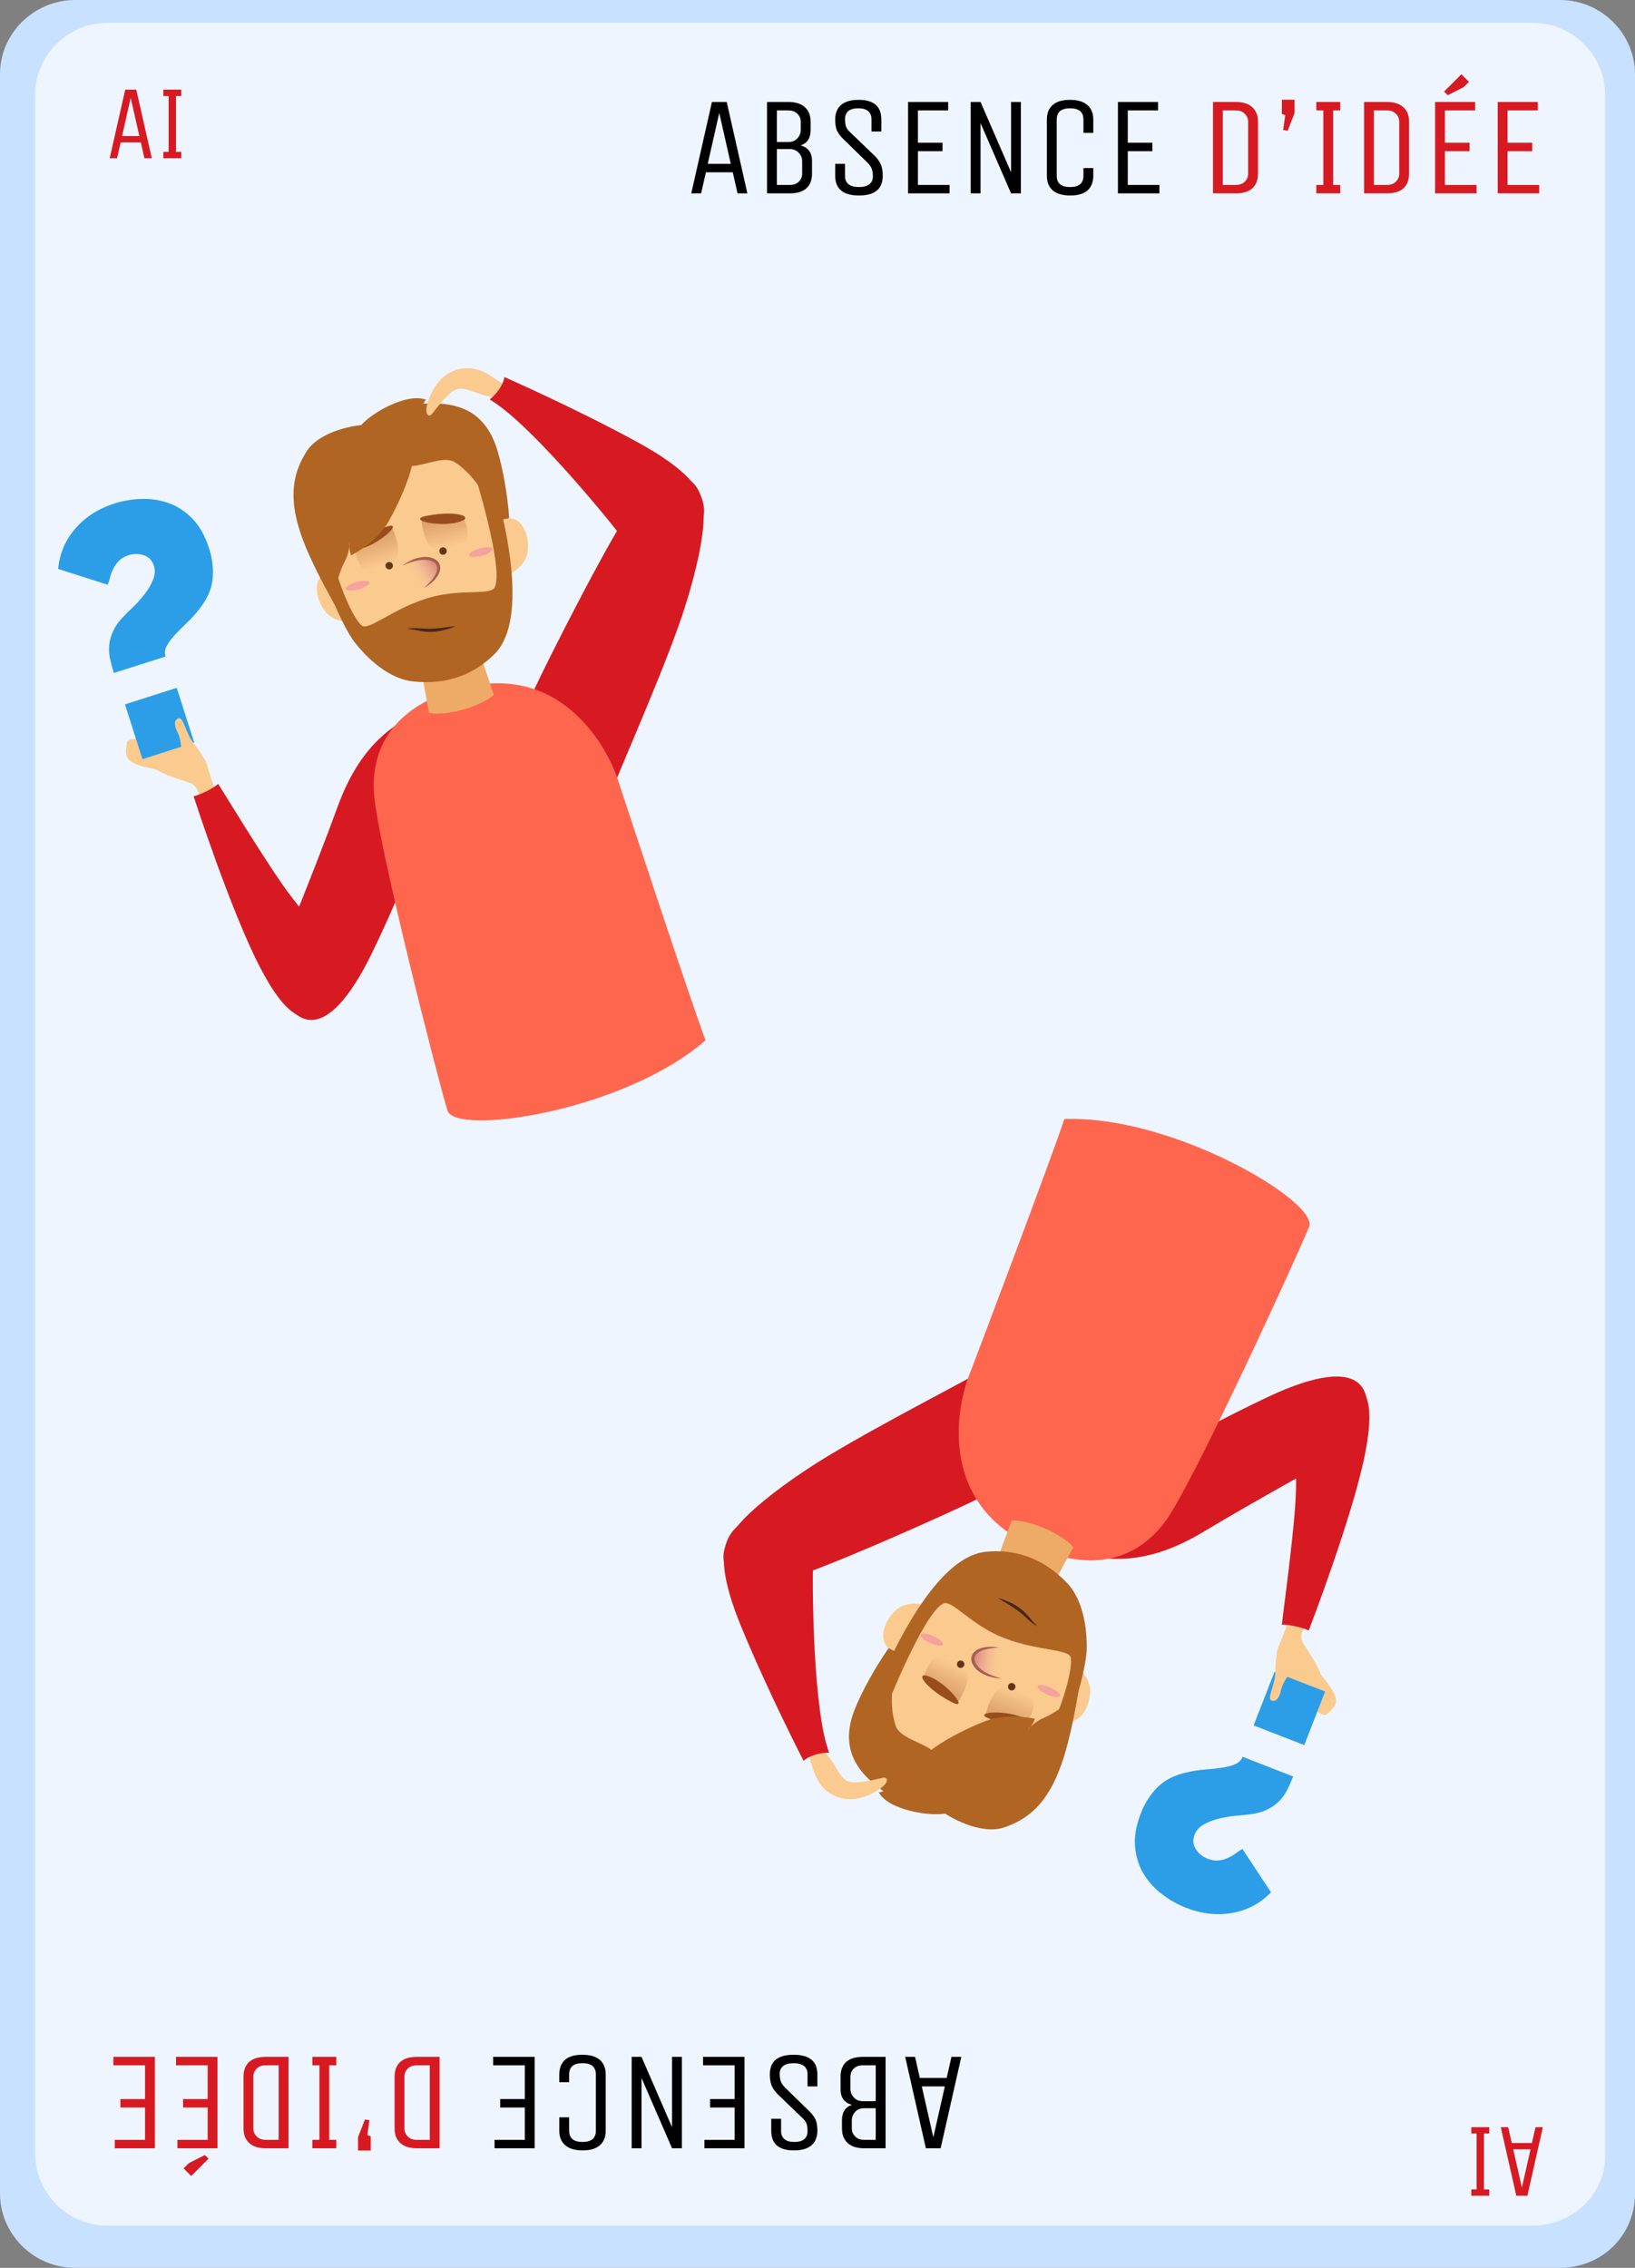 <svg width="93" height="129" viewBox="0 0 93 129" fill="none" xmlns="http://www.w3.org/2000/svg">
<rect x="0" y="0" width="93" height="129" fill="#808080" stroke="none"/>
<path d="M88.73 129H4.27C1.875 129 0 127.044 0 124.779V4.221C0 1.853 1.979 0 4.27 0H88.73C91.125 0 93 1.956 93 4.221V124.779C93 127.147 91.125 129 88.73 129Z" fill="#C8E1FF"/>
<path d="M87.2 126.6H6.1C3.8 126.6 2 124.7 2 122.5V5.4C2 3.1 3.9 1.3 6.1 1.3H87.2C89.5 1.3 91.3 3.2 91.3 5.4V122.5C91.4 124.7 89.5 126.6 87.2 126.6Z" fill="#EEF5FF"/>
<path d="M40.496 5.8H41.336L42.512 11H41.952L41.68 9.8H40.152L39.88 11H39.32L40.496 5.8ZM40.912 6.424L40.256 9.32H41.568L40.912 6.424ZM43.628 5.8H44.836C45.252 5.8 45.567 5.899 45.78 6.096C45.999 6.293 46.108 6.568 46.108 6.92V7.4C46.108 7.853 45.919 8.144 45.54 8.272C45.972 8.389 46.188 8.685 46.188 9.16V9.88C46.188 10.237 46.081 10.515 45.868 10.712C45.655 10.904 45.337 11 44.916 11H43.628V5.8ZM45.628 9.88V9.16C45.628 8.989 45.564 8.835 45.436 8.696C45.308 8.552 45.135 8.48 44.916 8.48H44.188V10.52H44.916C45.14 10.52 45.313 10.459 45.436 10.336C45.564 10.208 45.628 10.056 45.628 9.88ZM45.548 7.4V6.92C45.548 6.749 45.484 6.6 45.356 6.472C45.233 6.344 45.06 6.28 44.836 6.28H44.188V8.08H44.836C45.06 8.08 45.233 8.011 45.356 7.872C45.484 7.733 45.548 7.576 45.548 7.4ZM50.211 10C50.211 10.747 49.761 11.12 48.859 11.12C47.958 11.12 47.507 10.747 47.507 10V9.32H48.067V10.032C48.067 10.224 48.134 10.373 48.267 10.48C48.401 10.587 48.598 10.64 48.859 10.64C49.12 10.64 49.318 10.587 49.451 10.48C49.584 10.373 49.651 10.229 49.651 10.048C49.651 9.861 49.63 9.715 49.587 9.608C49.55 9.496 49.47 9.379 49.347 9.256L47.939 7.88C47.774 7.715 47.659 7.555 47.595 7.4C47.536 7.24 47.507 7.04 47.507 6.8C47.507 6.443 47.617 6.168 47.835 5.976C48.059 5.779 48.395 5.68 48.843 5.68C49.702 5.68 50.131 6.053 50.131 6.8V7.48H49.571V6.768C49.571 6.576 49.507 6.427 49.379 6.32C49.257 6.213 49.07 6.16 48.819 6.16C48.569 6.16 48.379 6.213 48.251 6.32C48.129 6.427 48.067 6.573 48.067 6.76C48.067 6.947 48.086 7.093 48.123 7.2C48.16 7.307 48.243 7.419 48.371 7.536L49.803 8.912C49.958 9.083 50.065 9.248 50.123 9.408C50.182 9.563 50.211 9.76 50.211 10ZM54.012 11H51.652V5.8H53.932V6.28H52.212V8.12H53.612V8.6H52.212V10.52H54.012V11ZM55.774 11H55.214V5.8H55.774L57.51 9.8V5.8H58.07V11H57.51L55.774 7V11ZM61.627 10V9.56H62.187V10C62.187 10.357 62.078 10.635 61.859 10.832C61.641 11.024 61.312 11.12 60.875 11.12C60.438 11.12 60.107 11.024 59.883 10.832C59.659 10.635 59.547 10.357 59.547 10V6.8C59.547 6.443 59.657 6.168 59.875 5.976C60.094 5.779 60.422 5.68 60.859 5.68C61.297 5.68 61.627 5.779 61.851 5.976C62.075 6.168 62.187 6.443 62.187 6.8V7.56H61.627V6.8C61.627 6.373 61.374 6.16 60.867 6.16C60.361 6.16 60.107 6.373 60.107 6.8V10C60.107 10.427 60.361 10.64 60.867 10.64C61.374 10.64 61.627 10.427 61.627 10ZM65.949 11H63.589V5.8H65.869V6.28H64.149V8.12H65.549V8.6H64.149V10.52H65.949V11Z" fill="black"/>
<path d="M70.283 11H68.995V5.8H70.283C70.699 5.8 71.014 5.899 71.227 6.096C71.446 6.293 71.555 6.568 71.555 6.92V9.88C71.555 10.237 71.449 10.515 71.235 10.712C71.022 10.904 70.705 11 70.283 11ZM70.995 9.88V6.92C70.995 6.749 70.931 6.6 70.803 6.472C70.681 6.344 70.507 6.28 70.283 6.28H69.555V10.52H70.283C70.507 10.52 70.681 10.459 70.803 10.336C70.931 10.208 70.995 10.056 70.995 9.88ZM72.914 5.672H73.634V6.432L73.242 7.44L72.986 7.392L73.106 6.552L72.914 6.48V5.672ZM76.233 10.52V11H74.873V10.52H75.272V6.28H74.873V5.8H76.233V6.28H75.832V10.52H76.233ZM78.877 11H77.589V5.8H78.877C79.293 5.8 79.608 5.899 79.821 6.096C80.04 6.293 80.149 6.568 80.149 6.92V9.88C80.149 10.237 80.042 10.515 79.829 10.712C79.616 10.904 79.298 11 78.877 11ZM79.589 9.88V6.92C79.589 6.749 79.525 6.6 79.397 6.472C79.274 6.344 79.101 6.28 78.877 6.28H78.149V10.52H78.877C79.101 10.52 79.274 10.459 79.397 10.336C79.525 10.208 79.589 10.056 79.589 9.88ZM83.988 11H81.628V5.8H83.908V6.28H82.188V8.12H83.588V8.6H82.188V10.52H83.988V11ZM83.556 4.656L83.252 4.96L82.348 5.416L82.14 5.208L83.124 4.224L83.556 4.656ZM87.551 11H85.191V5.8H87.471V6.28H85.751V8.12H87.151V8.6H85.751V10.52H87.551V11Z" fill="#D71A22"/>
<path d="M53.504 122.2L52.664 122.2L51.488 117L52.048 117L52.32 118.2L53.848 118.2L54.12 117L54.68 117L53.504 122.2ZM53.088 121.576L53.744 118.68L52.432 118.68L53.088 121.576ZM50.372 122.2L49.164 122.2C48.748 122.2 48.433 122.101 48.22 121.904C48.001 121.707 47.892 121.432 47.892 121.08L47.892 120.6C47.892 120.147 48.081 119.856 48.46 119.728C48.028 119.611 47.812 119.315 47.812 118.84L47.812 118.12C47.812 117.763 47.919 117.485 48.132 117.288C48.345 117.096 48.663 117 49.084 117L50.372 117L50.372 122.2ZM48.372 118.12L48.372 118.84C48.372 119.011 48.436 119.165 48.564 119.304C48.692 119.448 48.865 119.52 49.084 119.52L49.812 119.52L49.812 117.48L49.084 117.48C48.86 117.48 48.687 117.541 48.564 117.664C48.436 117.792 48.372 117.944 48.372 118.12ZM48.452 120.6L48.452 121.08C48.452 121.251 48.516 121.4 48.644 121.528C48.767 121.656 48.94 121.72 49.164 121.72L49.812 121.72L49.812 119.92L49.164 119.92C48.94 119.92 48.767 119.989 48.644 120.128C48.516 120.267 48.452 120.424 48.452 120.6ZM43.789 118C43.789 117.253 44.239 116.88 45.141 116.88C46.042 116.88 46.493 117.253 46.493 118L46.493 118.68L45.933 118.68L45.933 117.968C45.933 117.776 45.866 117.627 45.733 117.52C45.599 117.413 45.402 117.36 45.141 117.36C44.88 117.36 44.682 117.413 44.549 117.52C44.416 117.627 44.349 117.771 44.349 117.952C44.349 118.139 44.37 118.285 44.413 118.392C44.45 118.504 44.53 118.621 44.653 118.744L46.061 120.12C46.226 120.285 46.341 120.445 46.405 120.6C46.464 120.76 46.493 120.96 46.493 121.2C46.493 121.557 46.383 121.832 46.165 122.024C45.941 122.221 45.605 122.32 45.157 122.32C44.298 122.32 43.869 121.947 43.869 121.2L43.869 120.52L44.429 120.52L44.429 121.232C44.429 121.424 44.493 121.573 44.621 121.68C44.743 121.787 44.93 121.84 45.181 121.84C45.431 121.84 45.621 121.787 45.749 121.68C45.871 121.573 45.933 121.427 45.933 121.24C45.933 121.053 45.914 120.907 45.877 120.8C45.84 120.693 45.757 120.581 45.629 120.464L44.197 119.088C44.042 118.917 43.935 118.752 43.877 118.592C43.818 118.437 43.789 118.24 43.789 118ZM39.988 117L42.348 117L42.348 122.2L40.068 122.2L40.068 121.72L41.788 121.72L41.788 119.88L40.388 119.88L40.388 119.4L41.788 119.4L41.788 117.48L39.988 117.48L39.988 117ZM38.226 117L38.786 117L38.786 122.2L38.226 122.2L36.49 118.2L36.49 122.2L35.93 122.2L35.93 117L36.49 117L38.226 121L38.226 117ZM32.373 118L32.373 118.44L31.813 118.44L31.813 118C31.813 117.643 31.922 117.365 32.141 117.168C32.359 116.976 32.688 116.88 33.125 116.88C33.562 116.88 33.893 116.976 34.117 117.168C34.341 117.365 34.453 117.643 34.453 118L34.453 121.2C34.453 121.557 34.343 121.832 34.125 122.024C33.906 122.221 33.578 122.32 33.141 122.32C32.703 122.32 32.373 122.221 32.149 122.024C31.925 121.832 31.813 121.557 31.813 121.2L31.813 120.44L32.373 120.44L32.373 121.2C32.373 121.627 32.626 121.84 33.133 121.84C33.639 121.84 33.893 121.627 33.893 121.2L33.893 118C33.893 117.573 33.639 117.36 33.133 117.36C32.626 117.36 32.373 117.573 32.373 118ZM28.051 117L30.411 117L30.411 122.2L28.131 122.2L28.131 121.72L29.851 121.72L29.851 119.88L28.451 119.88L28.451 119.4L29.851 119.4L29.851 117.48L28.051 117.48L28.051 117Z" fill="black"/>
<path d="M23.717 117L25.005 117L25.005 122.2L23.717 122.2C23.301 122.2 22.986 122.101 22.773 121.904C22.554 121.707 22.445 121.432 22.445 121.08L22.445 118.12C22.445 117.763 22.551 117.485 22.765 117.288C22.978 117.096 23.295 117 23.717 117ZM23.005 118.12L23.005 121.08C23.005 121.251 23.069 121.4 23.197 121.528C23.319 121.656 23.493 121.72 23.717 121.72L24.445 121.72L24.445 117.48L23.717 117.48C23.493 117.48 23.319 117.541 23.197 117.664C23.069 117.792 23.005 117.944 23.005 118.12ZM21.086 122.328L20.366 122.328L20.366 121.568L20.758 120.56L21.014 120.608L20.894 121.448L21.086 121.52L21.086 122.328ZM17.767 117.48L17.767 117L19.128 117L19.128 117.48L18.727 117.48L18.727 121.72L19.128 121.72L19.128 122.2L17.767 122.2L17.767 121.72L18.168 121.72L18.168 117.48L17.767 117.48ZM15.123 117L16.411 117L16.411 122.2L15.123 122.2C14.707 122.2 14.392 122.101 14.179 121.904C13.96 121.707 13.851 121.432 13.851 121.08L13.851 118.12C13.851 117.763 13.958 117.485 14.171 117.288C14.384 117.096 14.702 117 15.123 117ZM14.411 118.12L14.411 121.08C14.411 121.251 14.475 121.4 14.603 121.528C14.726 121.656 14.899 121.72 15.123 121.72L15.851 121.72L15.851 117.48L15.123 117.48C14.899 117.48 14.726 117.541 14.603 117.664C14.475 117.792 14.411 117.944 14.411 118.12ZM10.012 117L12.372 117L12.372 122.2L10.092 122.2L10.092 121.72L11.812 121.72L11.812 119.88L10.412 119.88L10.412 119.4L11.812 119.4L11.812 117.48L10.012 117.48L10.012 117ZM10.444 123.344L10.748 123.04L11.652 122.584L11.86 122.792L10.876 123.776L10.444 123.344ZM6.449 117L8.809 117L8.809 122.2L6.529 122.2L6.529 121.72L8.249 121.72L8.249 119.88L6.849 119.88L6.849 119.4L8.249 119.4L8.249 117.48L6.449 117.48L6.449 117Z" fill="#D71A22"/>
<path d="M7.122 5.1L6.24 9H6.66L6.864 8.1H8.01L8.214 9H8.634L7.752 5.1H7.122ZM7.434 5.568L7.926 7.74H6.942L7.434 5.568ZM10.311 8.64H10.011V5.46H10.311V5.1H9.291V5.46H9.591V8.64H9.291V9H10.311V8.64Z" fill="#D71A22"/>
<path d="M86.878 124.9L87.76 121L87.34 121L87.136 121.9L85.99 121.9L85.786 121L85.366 121L86.248 124.9L86.878 124.9ZM86.566 124.432L86.074 122.26L87.058 122.26L86.566 124.432ZM83.689 121.36L83.989 121.36L83.989 124.54L83.689 124.54L83.689 124.9L84.709 124.9L84.709 124.54L84.409 124.54L84.409 121.36L84.709 121.36L84.709 121L83.689 121L83.689 121.36Z" fill="#D71A22"/>
<path d="M11.37 45.394C11.299 45.02 11.148 44.644 10.806 44.535C10.153 44.326 9.353 44.046 8.987 43.831C8.646 43.63 8.837 42.921 9.014 42.532C9.193 42.142 9.509 41.996 9.819 42.139C10.154 42.294 10.527 42.432 11.343 42.896C11.845 43.181 11.704 43.611 12.273 45.009C12.197 45.297 11.641 45.526 11.37 45.394Z" fill="#FBCA8E"/>
<path d="M10.441 42.701C9.655 42.099 9.222 41.704 8.933 41.406C8.646 41.108 8.538 40.954 8.387 41.136C8.236 41.317 8.917 42.202 8.917 42.202C8.917 42.202 7.301 41.796 7.223 42.243C7.122 42.821 7.087 43.132 7.613 43.41C8.136 43.688 9.204 43.772 9.748 44.059C10.294 44.347 10.595 43.748 10.441 42.701Z" fill="#FBCA8E"/>
<path d="M6.475 38.28C6.39 38.015 6.319 37.747 6.261 37.479C6.202 37.212 6.188 36.945 6.214 36.678C6.241 36.411 6.321 36.138 6.455 35.858C6.588 35.578 6.798 35.295 7.084 35.008C7.2 34.888 7.365 34.721 7.585 34.512C7.804 34.303 8.014 34.068 8.218 33.807C8.421 33.548 8.582 33.276 8.7 32.993C8.82 32.712 8.835 32.437 8.75 32.171C8.657 31.88 8.47 31.684 8.187 31.586C7.904 31.488 7.611 31.486 7.307 31.584C7.079 31.657 6.897 31.764 6.761 31.906C6.625 32.048 6.516 32.2 6.437 32.366C6.357 32.53 6.297 32.693 6.257 32.853C6.218 33.012 6.173 33.149 6.126 33.261L3.307 32.363C3.39 31.485 3.717 30.718 4.289 30.061C4.861 29.403 5.602 28.929 6.514 28.639C6.995 28.484 7.505 28.399 8.043 28.381C8.581 28.363 9.099 28.442 9.595 28.619C10.091 28.796 10.542 29.09 10.945 29.506C11.351 29.921 11.666 30.483 11.892 31.192C12.087 31.8 12.153 32.39 12.091 32.962C12.028 33.533 11.774 34.099 11.324 34.661C11.106 34.941 10.874 35.196 10.627 35.429C10.38 35.662 10.156 35.888 9.954 36.105C9.752 36.325 9.596 36.533 9.485 36.737C9.376 36.94 9.354 37.142 9.418 37.345L6.475 38.28ZM8.104 43.184L7.108 40.067L10.053 39.126L11.047 42.241L8.104 43.184Z" fill="#2B9EE7"/>
<path d="M24.588 40.129C22.974 40.917 20.695 41.816 19.22 45.846C17.747 49.876 16.425 52.924 16.09 54.001C15.754 55.078 15.487 56.783 16.941 57.768C18.395 58.753 19.965 56.675 21.153 54.222C22.34 51.768 23.501 49.024 24.108 47.138C24.716 45.254 25.211 40.714 24.588 40.129Z" fill="#D71A22"/>
<path d="M11.012 45.294C11.355 45.225 12.142 44.848 12.41 44.587C13.075 45.648 14.67 48.275 15.987 50.202C17.769 52.807 20.633 55.177 19.012 56.975C17.562 58.584 16.391 58.055 14.84 55.118C13.152 51.917 11.012 45.294 11.012 45.294Z" fill="#D71A22"/>
<path d="M35.4 29.701C34.066 31.807 30.131 39.497 29.855 40.46C29.58 41.423 34.369 46.09 34.876 44.795C35.511 43.176 37.978 37.619 38.948 34.566C39.695 32.214 39.975 30.591 40.014 29.712C40.084 28.148 39.615 27.086 38.363 27.096C37.317 27.108 36.29 28.3 35.4 29.701Z" fill="#D71A22"/>
<path d="M26.294 39.129C22.629 40.056 21.081 42.328 21.273 45.141C21.465 47.952 24.994 61.725 25.452 63.173C25.909 64.619 35.472 63.236 40.132 59.174C39.348 57.118 35.503 45.455 35.117 44.269C34.731 43.084 32.283 37.611 26.294 39.129Z" fill="#FF664E"/>
<path d="M28.089 39.531L26.406 34.518L23.476 35.464L24.404 40.556C25.395 40.733 27.261 40.233 28.089 39.531Z" fill="#EEAB67"/>
<path d="M20.551 33.316C21.105 34.07 21.276 34.72 20.791 35.114C20.308 35.507 19.033 35.51 18.479 34.756C17.923 34.001 17.867 33.072 18.35 32.679C18.833 32.286 19.997 32.563 20.551 33.316Z" fill="#FBCA8E"/>
<path d="M19.465 34.686C20.693 37.45 23.276 38.826 26.107 37.78C28.682 36.828 29.502 32.642 28.66 29.257C27.817 25.873 25.289 23.702 22.116 24.618C17.258 26.023 16.879 28.863 19.465 34.686Z" fill="#FBCA8E"/>
<path d="M27.501 31.134C27.393 32.065 27.568 32.712 28.184 32.815C28.799 32.917 29.907 32.286 30.015 31.356C30.122 30.426 29.711 29.59 29.096 29.489C28.48 29.387 27.609 30.206 27.501 31.134Z" fill="#FBCA8E"/>
<path d="M23.192 31.981C23.922 31.616 24.609 31.566 24.91 32.1C25.21 32.634 24.524 33.196 23.903 33.447C23.282 33.697 22.623 32.266 23.192 31.981Z" fill="url(#paint0_linear)"/>
<path d="M22.882 32.183C23.141 31.983 23.44 31.82 23.77 31.737C24.092 31.657 24.465 31.634 24.787 31.836C24.943 31.938 25.055 32.135 25.04 32.326C25.032 32.516 24.953 32.682 24.852 32.82C24.651 33.1 24.377 33.298 24.094 33.465C24.335 33.244 24.572 33.012 24.733 32.744C24.811 32.611 24.872 32.464 24.868 32.325C24.872 32.185 24.8 32.061 24.683 31.985C24.569 31.904 24.416 31.866 24.266 31.851C24.114 31.835 23.955 31.849 23.799 31.874C23.486 31.928 23.179 32.041 22.882 32.183Z" fill="#A56052"/>
<path d="M22.286 29.982C22.501 30.492 23.222 31.968 21.765 32.498C20.307 33.029 20.17 31.129 20.17 31.129C20.17 31.129 21.623 30.239 22.286 29.982Z" fill="url(#paint1_linear)"/>
<path d="M22.35 32.175C22.352 32.291 22.259 32.387 22.142 32.388C22.024 32.39 21.929 32.297 21.927 32.179C21.926 32.062 22.019 31.967 22.136 31.966C22.253 31.964 22.349 32.057 22.35 32.175Z" fill="#643619"/>
<path d="M21.938 29.976C20.259 30.561 19.506 31.496 20.591 31.191C21.677 30.887 23.045 29.59 21.938 29.976Z" fill="#994D1D"/>
<path d="M23.963 29.526C24.037 30.074 24.163 31.711 25.688 31.43C27.214 31.148 26.368 29.441 26.368 29.441C26.368 29.441 24.663 29.411 23.963 29.526Z" fill="url(#paint2_linear)"/>
<path d="M25.017 31.448C25.076 31.549 25.205 31.585 25.306 31.526C25.407 31.468 25.443 31.339 25.384 31.238C25.326 31.136 25.197 31.101 25.096 31.159C24.994 31.218 24.959 31.346 25.017 31.448Z" fill="#643619"/>
<path d="M24.259 29.344C26.002 28.997 27.125 29.421 26.035 29.709C24.947 29.996 23.109 29.572 24.259 29.344Z" fill="#994D1D"/>
<path d="M21.006 33.133C21.038 33.247 20.766 33.422 20.398 33.522C20.03 33.623 19.707 33.611 19.675 33.495C19.644 33.381 19.916 33.206 20.284 33.105C20.652 33.005 20.975 33.017 21.006 33.133Z" fill="#F4A29D"/>
<path d="M28.021 31.222C28.052 31.336 27.781 31.511 27.413 31.612C27.044 31.712 26.722 31.701 26.69 31.584C26.659 31.47 26.931 31.295 27.299 31.195C27.665 31.095 27.99 31.106 28.021 31.222Z" fill="#F4A29D"/>
<path d="M20.242 36.623C21.248 37.862 22.393 38.642 23.494 38.761C25.489 38.977 26.988 38.333 28.116 37.218C30.656 34.711 27.725 26.309 27.725 26.309L26.923 26.706C26.923 26.706 28.676 32.267 28.146 33.401C27.919 33.884 26.366 33.487 24.579 33.954C22.468 34.507 20.992 35.917 20.57 35.58C20.065 35.178 18.703 32.39 18.48 28.959C18.391 27.592 17.173 29.27 17.173 29.27C17.173 29.27 18.943 35.02 20.242 36.623Z" fill="#B06523"/>
<path d="M19.999 24.855L20.429 24.325C20.979 23.541 23.202 22.279 24.262 22.754C24.057 22.813 24.233 22.895 24.03 22.963C25.294 22.906 27.39 22.886 28.235 25.446C28.619 26.609 28.881 28.285 28.963 29.471C28.698 29.572 28.678 29.445 28.509 29.679C28.378 29.861 28.356 29.939 28.328 30.081C28.021 28.747 27.107 27.075 25.868 26.292C25.29 25.925 24.161 26.468 23.478 26.506C22.623 26.553 21.789 26.473 21.025 26.114C20.141 25.701 19.635 25.493 19.999 24.855Z" fill="#B06523"/>
<path d="M20.912 24.17C21.755 24.224 22.813 24.156 23.454 24.781L23.194 24.774C24.267 25.524 22.58 28.816 22.131 29.613C21.618 30.525 20.797 31.139 19.97 31.593C19.908 31.444 19.878 31.268 19.87 31.095C19.882 30.993 19.884 30.898 19.871 30.821C19.866 30.907 19.864 31.001 19.87 31.095C19.839 31.371 19.737 31.7 19.635 31.883C19.397 32.313 18.906 33.586 19.056 34.429C16.814 30.439 15.937 28.013 17.446 25.668C18.213 24.479 20.334 24.134 20.912 24.17Z" fill="#B06523"/>
<path d="M23.164 35.766C23.396 35.721 23.637 35.72 23.87 35.739C24.102 35.756 24.327 35.774 24.553 35.763C25.008 35.747 25.461 35.66 25.93 35.612C25.713 35.705 25.491 35.785 25.262 35.839C25.034 35.897 24.799 35.934 24.559 35.943C24.32 35.953 24.079 35.924 23.851 35.88C23.622 35.836 23.398 35.79 23.164 35.766Z" fill="#46271E"/>
<path d="M28.977 22.08C28.445 21.815 27.643 20.985 26.683 20.946C25.723 20.908 24.917 21.463 24.466 22.518C24.015 23.57 24.381 23.761 24.555 23.566C24.727 23.371 25.492 22.273 26.007 22.13C26.523 21.988 27.154 22.475 28.061 22.586C28.973 22.695 29.054 22.472 28.977 22.08Z" fill="#FBCA8E"/>
<path d="M28.689 21.447C28.657 21.773 28.363 22.316 27.851 22.724C29.994 23.956 34.236 29.078 35.412 30.604C36.588 32.131 39.086 31.785 39.769 30.235C40.425 28.748 40.178 27.291 36.234 25.138C32.694 23.206 28.689 21.447 28.689 21.447Z" fill="#D71A22"/>
<path d="M11.317 43.544C10.697 43.862 10.277 43.126 10.3 42.737C10.322 42.349 10.241 41.932 10.089 41.632C9.937 41.333 9.868 40.994 10.116 40.877C10.363 40.762 10.441 41.195 10.752 41.858C11.063 42.523 12.005 43.19 11.317 43.544Z" fill="#FBCA8E"/>
<path d="M74.225 92.447C74.046 92.783 73.927 93.17 74.124 93.469C74.5 94.042 74.945 94.763 75.094 95.159C75.233 95.531 74.639 95.961 74.256 96.153C73.872 96.343 73.534 96.257 73.384 95.951C73.221 95.621 73.018 95.279 72.675 94.405C72.465 93.868 72.845 93.622 73.282 92.179C73.521 92.002 74.098 92.174 74.225 92.447Z" fill="#FBCA8E"/>
<path d="M73.253 95.124C73.486 96.086 73.574 96.665 73.611 97.079C73.647 97.49 73.634 97.678 73.866 97.632C74.097 97.585 74.124 96.469 74.124 96.469C74.124 96.469 75.124 97.802 75.467 97.503C75.909 97.117 76.131 96.897 75.897 96.352C75.665 95.806 74.889 95.069 74.646 94.504C74.403 93.937 73.793 94.214 73.253 95.124Z" fill="#FBCA8E"/>
<path d="M73.555 101.052C73.454 101.312 73.341 101.565 73.219 101.81C73.096 102.054 72.939 102.271 72.751 102.462C72.562 102.653 72.328 102.814 72.048 102.948C71.769 103.082 71.428 103.169 71.024 103.213C70.859 103.233 70.626 103.258 70.324 103.283C70.022 103.308 69.711 103.358 69.389 103.433C69.067 103.506 68.772 103.616 68.502 103.762C68.232 103.905 68.047 104.109 67.946 104.369C67.836 104.654 67.858 104.924 68.016 105.178C68.174 105.432 68.401 105.617 68.698 105.733C68.921 105.819 69.13 105.85 69.325 105.826C69.52 105.802 69.7 105.751 69.866 105.672C70.032 105.595 70.181 105.506 70.312 105.406C70.443 105.308 70.563 105.229 70.67 105.172L72.296 107.643C71.68 108.273 70.944 108.663 70.086 108.814C69.228 108.966 68.354 108.868 67.463 108.52C66.991 108.337 66.542 108.083 66.112 107.759C65.682 107.434 65.33 107.047 65.056 106.598C64.782 106.148 64.617 105.636 64.564 105.059C64.51 104.482 64.619 103.847 64.889 103.154C65.12 102.559 65.44 102.059 65.848 101.654C66.256 101.25 66.809 100.97 67.512 100.815C67.857 100.735 68.198 100.683 68.537 100.657C68.875 100.631 69.191 100.597 69.485 100.555C69.78 100.512 70.032 100.448 70.246 100.359C70.459 100.27 70.603 100.127 70.681 99.929L73.555 101.052ZM75.374 96.218L74.187 99.266L71.307 98.146L72.494 95.1L75.374 96.218Z" fill="#2B9EE7"/>
<path d="M60.645 88.226C62.394 88.629 64.73 89.364 68.41 87.159C72.089 84.954 75.033 83.417 75.97 82.791C76.909 82.165 78.189 81.009 77.678 79.329C77.167 77.649 74.641 78.276 72.175 79.436C69.71 80.596 67.082 81.998 65.424 83.082C63.767 84.164 60.528 87.38 60.645 88.226Z" fill="#D71A22"/>
<path d="M74.441 92.749C74.131 92.588 73.282 92.386 72.91 92.42C73.061 91.178 73.474 88.133 73.662 85.808C73.915 82.663 73.18 79.02 75.57 78.643C77.708 78.304 78.286 79.452 77.644 82.709C76.942 86.258 74.441 92.749 74.441 92.749Z" fill="#D71A22"/>
<path d="M45.685 89.53C48.046 88.733 55.94 85.232 56.76 84.657C57.579 84.082 56.793 77.443 55.584 78.131C54.073 78.99 48.662 81.756 45.988 83.519C43.928 84.876 42.69 85.962 42.107 86.62C41.069 87.792 40.766 88.912 41.745 89.691C42.566 90.339 44.113 90.059 45.685 89.53Z" fill="#D71A22"/>
<path d="M58.69 87.931C62.121 89.515 64.752 88.722 66.371 86.416C67.99 84.112 73.908 71.19 74.463 69.777C75.017 68.366 66.717 63.427 60.542 63.653C59.859 65.743 55.512 77.224 55.066 78.388C54.621 79.552 53.081 85.344 58.69 87.931Z" fill="#FF664E"/>
<path d="M57.547 86.489L55.703 91.443L58.575 92.55L61.056 88.01C60.397 87.25 58.633 86.464 57.547 86.489Z" fill="#EEAB67"/>
<path d="M59.497 96.058C59.541 95.125 59.816 94.511 60.44 94.51C61.063 94.509 62.056 95.309 62.012 96.242C61.969 97.178 61.429 97.936 60.806 97.937C60.183 97.939 59.453 96.992 59.497 96.058Z" fill="#FBCA8E"/>
<path d="M61.202 95.677C61.986 92.757 60.844 90.064 57.987 89.096C55.387 88.217 52.118 90.954 50.644 94.113C49.17 97.273 49.77 100.55 52.812 101.833C57.47 103.797 59.549 101.828 61.202 95.677Z" fill="#FBCA8E"/>
<path d="M52.725 93.383C53.393 92.728 53.665 92.115 53.25 91.648C52.837 91.183 51.579 90.975 50.911 91.63C50.242 92.286 50.037 93.194 50.45 93.659C50.865 94.125 52.057 94.037 52.725 93.383Z" fill="#FBCA8E"/>
<path d="M56.606 95.435C55.808 95.259 55.243 94.866 55.345 94.262C55.447 93.659 56.334 93.653 56.974 93.849C57.615 94.045 57.227 95.571 56.606 95.435Z" fill="url(#paint3_linear)"/>
<path d="M56.973 95.473C56.645 95.466 56.311 95.404 56.003 95.261C55.702 95.121 55.398 94.904 55.274 94.545C55.217 94.368 55.254 94.144 55.386 94.005C55.512 93.862 55.678 93.783 55.843 93.74C56.175 93.648 56.513 93.667 56.838 93.715C56.511 93.735 56.181 93.767 55.887 93.873C55.743 93.928 55.604 94.003 55.519 94.114C55.428 94.221 55.406 94.362 55.449 94.494C55.486 94.629 55.581 94.754 55.689 94.861C55.797 94.969 55.929 95.058 56.066 95.137C56.344 95.291 56.653 95.397 56.973 95.473Z" fill="#A56052"/>
<path d="M56.052 97.558C56.206 97.026 56.573 95.427 58.039 95.931C59.506 96.435 58.417 97.997 58.417 97.997C58.417 97.997 56.729 97.776 56.052 97.558Z" fill="url(#paint4_linear)"/>
<path d="M57.381 95.814C57.453 95.722 57.586 95.707 57.678 95.779C57.769 95.852 57.785 95.984 57.712 96.076C57.64 96.168 57.507 96.184 57.416 96.111C57.324 96.038 57.308 95.906 57.381 95.814Z" fill="#643619"/>
<path d="M56.319 97.782C57.991 98.382 59.164 98.13 58.129 97.684C57.094 97.238 55.215 97.386 56.319 97.782Z" fill="#994D1D"/>
<path d="M54.462 96.858C54.75 96.386 55.681 95.034 54.319 94.294C52.956 93.554 52.54 95.412 52.54 95.412C52.54 95.412 53.846 96.507 54.462 96.858Z" fill="url(#paint5_linear)"/>
<path d="M54.852 94.701C54.87 94.586 54.792 94.478 54.677 94.459C54.561 94.441 54.453 94.518 54.434 94.634C54.416 94.749 54.493 94.858 54.609 94.876C54.725 94.895 54.833 94.817 54.852 94.701Z" fill="#643619"/>
<path d="M54.118 96.814C52.545 95.987 51.939 94.952 52.967 95.413C53.993 95.874 55.154 97.359 54.118 96.814Z" fill="#994D1D"/>
<path d="M59.027 95.915C59.075 95.806 59.396 95.841 59.745 95.995C60.094 96.148 60.338 96.36 60.29 96.47C60.242 96.578 59.921 96.543 59.572 96.39C59.222 96.236 58.979 96.025 59.027 95.915Z" fill="#F4A29D"/>
<path d="M52.375 92.988C52.423 92.88 52.744 92.915 53.093 93.068C53.442 93.222 53.686 93.433 53.638 93.543C53.59 93.652 53.269 93.617 52.919 93.463C52.572 93.311 52.327 93.098 52.375 92.988Z" fill="#F4A29D"/>
<path d="M61.816 93.683C61.814 92.088 61.414 90.762 60.633 89.977C59.22 88.554 57.649 88.112 56.072 88.269C52.522 88.621 49.517 96.992 49.517 96.992L50.389 97.187C50.389 97.187 52.524 91.764 53.649 91.217C54.128 90.984 55.086 92.269 56.768 93.03C58.757 93.927 60.789 93.76 60.906 94.287C61.045 94.917 60.35 97.94 58.366 100.746C57.576 101.865 59.578 101.327 59.578 101.327C59.578 101.327 61.818 95.746 61.816 93.683Z" fill="#B06523"/>
<path d="M54.605 102.98L53.938 103.122C53.017 103.384 50.496 102.967 49.972 101.932C50.168 102.015 50.083 101.84 50.284 101.915C49.265 101.165 47.624 99.863 48.577 97.341C49.01 96.197 49.861 94.73 50.542 93.757C50.812 93.845 50.748 93.956 51.026 93.88C51.242 93.821 51.309 93.774 51.419 93.682C50.82 94.912 50.478 96.785 50.948 98.173C51.167 98.821 52.385 99.11 52.94 99.51C53.634 100.011 54.232 100.598 54.6 101.357C55.027 102.233 55.289 102.714 54.605 102.98Z" fill="#B06523"/>
<path d="M53.465 102.938C52.843 102.366 51.979 101.754 51.874 100.865L52.071 101.034C51.709 99.777 55.09 98.28 55.94 97.942C56.913 97.556 57.936 97.595 58.865 97.763C58.82 97.918 58.732 98.073 58.629 98.212C58.556 98.284 58.495 98.357 58.456 98.425C58.514 98.361 58.574 98.289 58.629 98.212C58.827 98.018 59.113 97.826 59.307 97.748C59.763 97.564 60.945 96.884 61.358 96.133C60.591 100.645 59.748 103.081 57.1 103.954C55.757 104.395 53.892 103.33 53.465 102.938Z" fill="#B06523"/>
<path d="M59.006 92.512C58.798 92.401 58.61 92.25 58.441 92.088C58.271 91.93 58.108 91.774 57.925 91.641C57.562 91.367 57.156 91.15 56.761 90.893C56.988 90.956 57.211 91.033 57.422 91.136C57.636 91.234 57.842 91.353 58.034 91.496C58.226 91.64 58.395 91.813 58.545 91.991C58.695 92.169 58.84 92.346 59.006 92.512Z" fill="#46271E"/>
<path d="M45.883 99.491C46.131 100.031 46.232 101.181 46.954 101.814C47.675 102.448 48.651 102.523 49.664 101.987C50.677 101.453 50.513 101.075 50.254 101.117C49.998 101.16 48.713 101.533 48.223 101.319C47.733 101.105 47.55 100.33 46.914 99.674C46.273 99.016 46.071 99.138 45.883 99.491Z" fill="#FBCA8E"/>
<path d="M45.709 100.164C45.939 99.93 46.509 99.694 47.164 99.698C46.274 97.393 46.198 90.746 46.244 88.821C46.291 86.895 44.132 85.594 42.627 86.368C41.182 87.111 40.458 88.398 42.169 92.551C43.704 96.278 45.709 100.164 45.709 100.164Z" fill="#D71A22"/>
<path d="M73.103 93.918C73.786 94.061 73.648 94.896 73.386 95.184C73.125 95.472 72.926 95.847 72.855 96.175C72.785 96.504 72.625 96.811 72.359 96.745C72.095 96.68 72.307 96.294 72.482 95.583C72.659 94.872 72.347 93.76 73.103 93.918Z" fill="#FBCA8E"/>
<defs>
<linearGradient id="paint0_linear" x1="24.807" y1="31.936" x2="23.534" y2="32.749" gradientUnits="userSpaceOnUse">
<stop stop-color="#D38278"/>
<stop offset="1" stop-color="#F6B9AD" stop-opacity="0"/>
</linearGradient>
<linearGradient id="paint1_linear" x1="21.174" y1="30.388" x2="21.727" y2="32.187" gradientUnits="userSpaceOnUse">
<stop stop-color="#DA9C68"/>
<stop offset="1" stop-color="#DA9C68" stop-opacity="0"/>
</linearGradient>
<linearGradient id="paint2_linear" x1="25.127" y1="29.311" x2="25.562" y2="31.143" gradientUnits="userSpaceOnUse">
<stop stop-color="#DA9C68"/>
<stop offset="1" stop-color="#DA9C68" stop-opacity="0"/>
</linearGradient>
<linearGradient id="paint3_linear" x1="55.322" y1="94.454" x2="56.822" y2="94.623" gradientUnits="userSpaceOnUse">
<stop stop-color="#D38278"/>
<stop offset="1" stop-color="#F6B9AD" stop-opacity="0"/>
</linearGradient>
<linearGradient id="paint4_linear" x1="57.171" y1="97.942" x2="57.873" y2="96.196" gradientUnits="userSpaceOnUse">
<stop stop-color="#DA9C68"/>
<stop offset="1" stop-color="#DA9C68" stop-opacity="0"/>
</linearGradient>
<linearGradient id="paint5_linear" x1="53.423" y1="96.293" x2="54.236" y2="94.596" gradientUnits="userSpaceOnUse">
<stop stop-color="#DA9C68"/>
<stop offset="1" stop-color="#DA9C68" stop-opacity="0"/>
</linearGradient>
</defs>
</svg>
